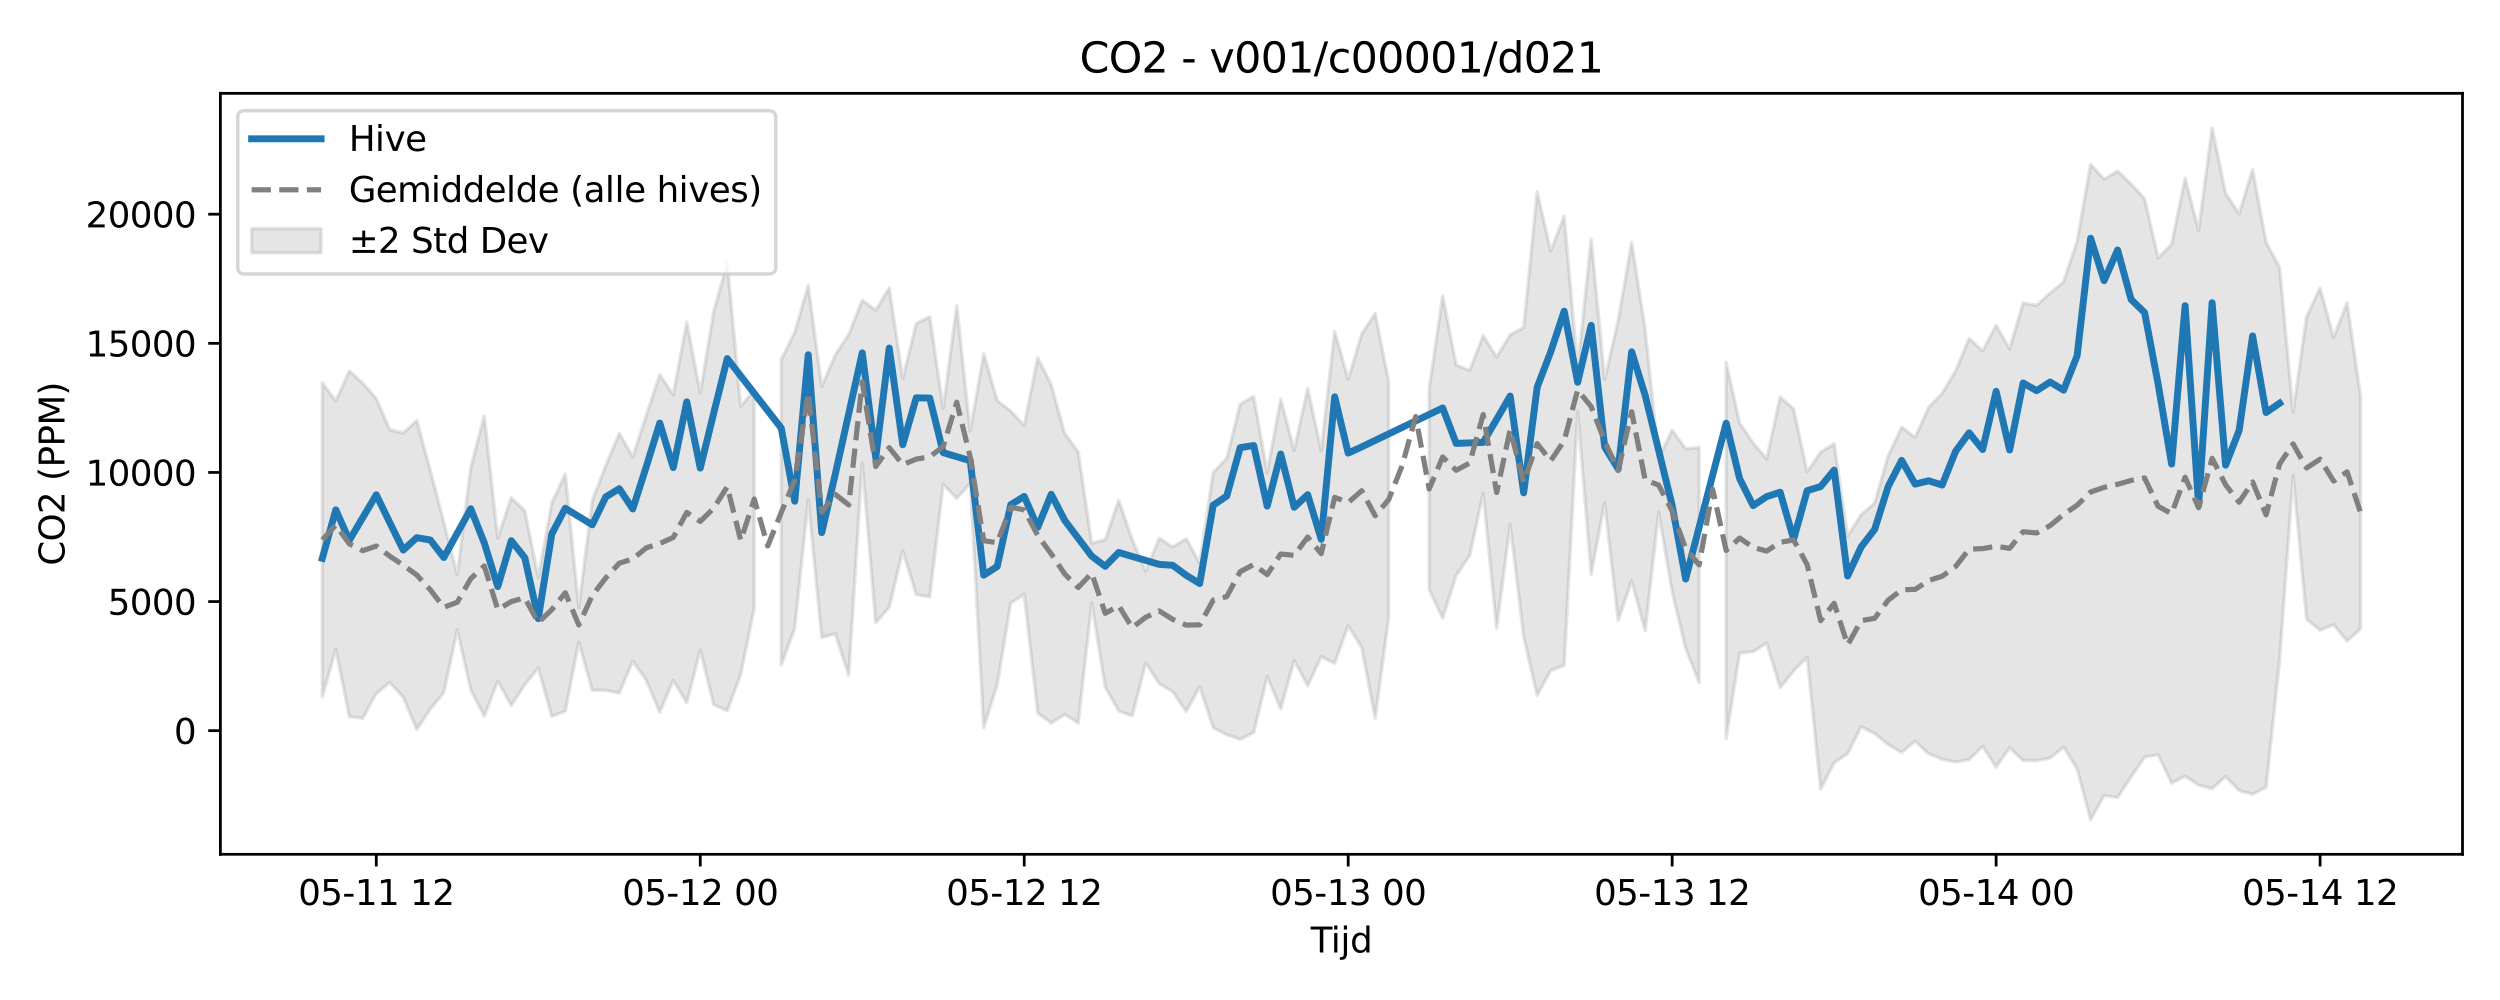 <?xml version="1.0" encoding="utf-8" standalone="no"?>
<!DOCTYPE svg PUBLIC "-//W3C//DTD SVG 1.1//EN"
  "http://www.w3.org/Graphics/SVG/1.1/DTD/svg11.dtd">
<svg xmlns:xlink="http://www.w3.org/1999/xlink" width="720pt" height="288pt" viewBox="0 0 720 288" xmlns="http://www.w3.org/2000/svg" version="1.1">
 <defs>
  <style type="text/css">*{stroke-linejoin: round; stroke-linecap: butt}</style>
 </defs>
 <g id="figure_1">
  <g id="patch_1">
   <path d="M 0 288 
L 720 288 
L 720 0 
L 0 0 
z
" style="fill: #ffffff"/>
  </g>
  <g id="axes_1">
   <g id="patch_2">
    <path d="M 63.47 246.04 
L 709.2 246.04 
L 709.2 26.88 
L 63.47 26.88 
z
" style="fill: #ffffff"/>
   </g>
   <g id="FillBetweenPolyCollection_1">
    <path d="M 92.821 110.249 
L 92.821 200.694 
L 96.709 187.003 
L 100.597 206.386 
L 104.484 206.867 
L 108.372 199.708 
L 112.259 196.599 
L 116.147 200.823 
L 120.035 210.127 
L 123.922 204.226 
L 127.81 199.447 
L 131.697 181.425 
L 135.585 198.705 
L 139.473 206.249 
L 143.36 196.136 
L 147.248 203.177 
L 151.135 197.239 
L 155.023 192.369 
L 158.911 206.307 
L 162.798 204.865 
L 166.686 184.966 
L 170.573 198.825 
L 174.461 198.812 
L 178.349 199.604 
L 182.236 190.355 
L 186.124 195.928 
L 190.011 205.163 
L 193.899 195.886 
L 197.787 202.408 
L 201.674 187.176 
L 205.562 202.953 
L 209.449 204.689 
L 213.337 194.249 
L 217.224 175.053 
L 217.224 112.385 
L 217.224 112.385 
L 213.337 117.046 
L 209.449 75.631 
L 205.562 89.705 
L 201.674 113.163 
L 197.787 92.765 
L 193.899 113.697 
L 190.011 107.913 
L 186.124 119.629 
L 182.236 131.598 
L 178.349 124.802 
L 174.461 134.067 
L 170.573 144.178 
L 166.686 174.982 
L 162.798 136.567 
L 158.911 144.871 
L 155.023 166.318 
L 151.135 147.085 
L 147.248 143.345 
L 143.36 154.961 
L 139.473 119.763 
L 135.585 134.586 
L 131.697 165.44 
L 127.81 150.379 
L 123.922 135.476 
L 120.035 121.095 
L 116.147 124.705 
L 112.259 123.759 
L 108.372 114.822 
L 104.484 110.321 
L 100.597 106.871 
L 96.709 115.493 
L 92.821 110.249 
z
" clip-path="url(#p2a677f82ae)" style="fill: #808080; fill-opacity: 0.2; stroke: #808080; stroke-opacity: 0.2"/>
    <path d="M 225 103.587 
L 225 191.597 
L 228.887 180.949 
L 232.775 143.983 
L 236.662 183.636 
L 240.55 182.509 
L 244.438 194.504 
L 248.325 133.408 
L 252.213 179.35 
L 256.1 174.935 
L 259.988 158.577 
L 263.876 171.244 
L 267.763 171.903 
L 271.651 139.53 
L 275.538 143.565 
L 279.426 139.207 
L 283.314 209.553 
L 287.201 197.178 
L 291.089 173.716 
L 294.976 171.153 
L 298.864 205.38 
L 302.752 208.232 
L 306.639 205.759 
L 310.527 208.24 
L 314.414 173.635 
L 318.302 197.842 
L 322.19 204.802 
L 326.077 206.156 
L 329.965 190.996 
L 333.852 196.858 
L 337.74 199.207 
L 341.628 204.896 
L 345.515 197.784 
L 349.403 209.589 
L 353.29 211.627 
L 357.178 212.917 
L 361.066 210.981 
L 364.953 194.869 
L 368.841 204.198 
L 372.728 190.209 
L 376.616 197.51 
L 380.504 189.126 
L 384.391 191.036 
L 388.279 180.204 
L 392.166 186.49 
L 396.054 206.837 
L 399.942 177.82 
L 399.942 109.927 
L 399.942 109.927 
L 396.054 90.245 
L 392.166 96.182 
L 388.279 109.248 
L 384.391 95.427 
L 380.504 129.789 
L 376.616 111.838 
L 372.728 129.656 
L 368.841 114.921 
L 364.953 136.124 
L 361.066 114.187 
L 357.178 116.368 
L 353.29 132.048 
L 349.403 136.055 
L 345.515 162.131 
L 341.628 155.163 
L 337.74 157.53 
L 333.852 155.027 
L 329.965 164.528 
L 326.077 155.414 
L 322.19 144.082 
L 318.302 155.44 
L 314.414 156.465 
L 310.527 130.161 
L 306.639 124.88 
L 302.752 110.797 
L 298.864 103.056 
L 294.976 122.542 
L 291.089 118.422 
L 287.201 115.365 
L 283.314 101.904 
L 279.426 124.103 
L 275.538 88.108 
L 271.651 117.656 
L 267.763 91.202 
L 263.876 93.223 
L 259.988 109.048 
L 256.1 82.902 
L 252.213 89.348 
L 248.325 86.447 
L 244.438 96.32 
L 240.55 102.223 
L 236.662 111.333 
L 232.775 82.209 
L 228.887 95.669 
L 225 103.587 
z
" clip-path="url(#p2a677f82ae)" style="fill: #808080; fill-opacity: 0.2; stroke: #808080; stroke-opacity: 0.2"/>
    <path d="M 411.604 111.864 
L 411.604 169.806 
L 415.492 178.027 
L 419.38 165.744 
L 423.267 160.019 
L 427.155 142.09 
L 431.042 180.859 
L 434.93 151.033 
L 438.818 183.332 
L 442.705 200.302 
L 446.593 193.161 
L 450.48 191.623 
L 454.368 118.525 
L 458.256 165.359 
L 462.143 144.841 
L 466.031 178.668 
L 469.918 167.303 
L 473.806 181.635 
L 477.694 147.537 
L 481.581 170.407 
L 485.469 186.733 
L 489.356 196.527 
L 489.356 128.851 
L 489.356 128.851 
L 485.469 129.265 
L 481.581 123.931 
L 477.694 131.878 
L 473.806 94.839 
L 469.918 69.819 
L 466.031 92.356 
L 462.143 109.223 
L 458.256 68.884 
L 454.368 106.072 
L 450.48 62.228 
L 446.593 72.271 
L 442.705 55.215 
L 438.818 94.325 
L 434.93 96.415 
L 431.042 102.827 
L 427.155 96.689 
L 423.267 106.677 
L 419.38 105.142 
L 415.492 85.199 
L 411.604 111.864 
z
" clip-path="url(#p2a677f82ae)" style="fill: #808080; fill-opacity: 0.2; stroke: #808080; stroke-opacity: 0.2"/>
    <path d="M 497.132 104.383 
L 497.132 212.656 
L 501.019 188.049 
L 504.907 187.685 
L 508.794 185.217 
L 512.682 198.044 
L 516.57 193.235 
L 520.457 189.282 
L 524.345 227.266 
L 528.232 219.684 
L 532.12 217.076 
L 536.008 209.292 
L 539.895 211.278 
L 543.783 214.384 
L 547.67 216.736 
L 551.558 213.487 
L 555.446 217.083 
L 559.333 218.66 
L 563.221 219.46 
L 567.108 218.814 
L 570.996 214.939 
L 574.883 220.939 
L 578.771 215.352 
L 582.659 219.013 
L 586.546 219.059 
L 590.434 218.35 
L 594.321 215.161 
L 598.209 221.475 
L 602.097 236.078 
L 605.984 229.133 
L 609.872 229.706 
L 613.759 223.742 
L 617.647 218.043 
L 621.535 217.397 
L 625.422 225.526 
L 629.31 223.517 
L 633.197 226.12 
L 637.085 227.158 
L 640.973 223.594 
L 644.86 227.686 
L 648.748 228.775 
L 652.635 226.705 
L 656.523 190.174 
L 660.411 137.012 
L 664.298 178.361 
L 668.186 181.509 
L 672.073 179.895 
L 675.961 184.615 
L 679.849 181.101 
L 679.849 114.148 
L 679.849 114.148 
L 675.961 87.173 
L 672.073 97.192 
L 668.186 82.959 
L 664.298 91.192 
L 660.411 118.678 
L 656.523 77.056 
L 652.635 69.815 
L 648.748 48.849 
L 644.86 61.588 
L 640.973 55.64 
L 637.085 36.842 
L 633.197 66.322 
L 629.31 51.34 
L 625.422 70.344 
L 621.535 74.234 
L 617.647 57.268 
L 613.759 52.98 
L 609.872 49.263 
L 605.984 51.594 
L 602.097 47.324 
L 598.209 69.548 
L 594.321 81.141 
L 590.434 84.409 
L 586.546 87.928 
L 582.659 87.264 
L 578.771 100.49 
L 574.883 93.708 
L 570.996 101.071 
L 567.108 97.478 
L 563.221 106.847 
L 559.333 113.264 
L 555.446 117.311 
L 551.558 125.979 
L 547.67 122.998 
L 543.783 131.345 
L 539.895 144.875 
L 536.008 148.188 
L 532.12 154.405 
L 528.232 127.802 
L 524.345 130.206 
L 520.457 135.933 
L 516.57 117.795 
L 512.682 114.318 
L 508.794 132.203 
L 504.907 127.566 
L 501.019 121.874 
L 497.132 104.383 
z
" clip-path="url(#p2a677f82ae)" style="fill: #808080; fill-opacity: 0.2; stroke: #808080; stroke-opacity: 0.2"/>
   </g>
   <g id="matplotlib.axis_1">
    <g id="xtick_1">
     <g id="line2d_1">
      <defs>
       <path id="m35f5a916c5" d="M 0 0 
L 0 3.5 
" style="stroke: #000000; stroke-width: 0.8"/>
      </defs>
      <g>
       <use xlink:href="#m35f5a916c5" x="108.372" y="246.04" style="stroke: #000000; stroke-width: 0.8"/>
      </g>
     </g>
     <g id="text_1">
      <!-- 05-11 12 -->
      <g transform="translate(85.891 260.638) scale(0.1 -0.1)">
       <defs>
        <path id="DejaVuSans-30" d="M 2034 4250 
Q 1547 4250 1301 3770 
Q 1056 3291 1056 2328 
Q 1056 1369 1301 889 
Q 1547 409 2034 409 
Q 2525 409 2770 889 
Q 3016 1369 3016 2328 
Q 3016 3291 2770 3770 
Q 2525 4250 2034 4250 
z
M 2034 4750 
Q 2819 4750 3233 4129 
Q 3647 3509 3647 2328 
Q 3647 1150 3233 529 
Q 2819 -91 2034 -91 
Q 1250 -91 836 529 
Q 422 1150 422 2328 
Q 422 3509 836 4129 
Q 1250 4750 2034 4750 
z
" transform="scale(0.016)"/>
        <path id="DejaVuSans-35" d="M 691 4666 
L 3169 4666 
L 3169 4134 
L 1269 4134 
L 1269 2991 
Q 1406 3038 1543 3061 
Q 1681 3084 1819 3084 
Q 2600 3084 3056 2656 
Q 3513 2228 3513 1497 
Q 3513 744 3044 326 
Q 2575 -91 1722 -91 
Q 1428 -91 1123 -41 
Q 819 9 494 109 
L 494 744 
Q 775 591 1075 516 
Q 1375 441 1709 441 
Q 2250 441 2565 725 
Q 2881 1009 2881 1497 
Q 2881 1984 2565 2268 
Q 2250 2553 1709 2553 
Q 1456 2553 1204 2497 
Q 953 2441 691 2322 
L 691 4666 
z
" transform="scale(0.016)"/>
        <path id="DejaVuSans-2d" d="M 313 2009 
L 1997 2009 
L 1997 1497 
L 313 1497 
L 313 2009 
z
" transform="scale(0.016)"/>
        <path id="DejaVuSans-31" d="M 794 531 
L 1825 531 
L 1825 4091 
L 703 3866 
L 703 4441 
L 1819 4666 
L 2450 4666 
L 2450 531 
L 3481 531 
L 3481 0 
L 794 0 
L 794 531 
z
" transform="scale(0.016)"/>
        <path id="DejaVuSans-20" transform="scale(0.016)"/>
        <path id="DejaVuSans-32" d="M 1228 531 
L 3431 531 
L 3431 0 
L 469 0 
L 469 531 
Q 828 903 1448 1529 
Q 2069 2156 2228 2338 
Q 2531 2678 2651 2914 
Q 2772 3150 2772 3378 
Q 2772 3750 2511 3984 
Q 2250 4219 1831 4219 
Q 1534 4219 1204 4116 
Q 875 4013 500 3803 
L 500 4441 
Q 881 4594 1212 4672 
Q 1544 4750 1819 4750 
Q 2544 4750 2975 4387 
Q 3406 4025 3406 3419 
Q 3406 3131 3298 2873 
Q 3191 2616 2906 2266 
Q 2828 2175 2409 1742 
Q 1991 1309 1228 531 
z
" transform="scale(0.016)"/>
       </defs>
       <use xlink:href="#DejaVuSans-30"/>
       <use xlink:href="#DejaVuSans-35" transform="translate(63.623 0)"/>
       <use xlink:href="#DejaVuSans-2d" transform="translate(127.246 0)"/>
       <use xlink:href="#DejaVuSans-31" transform="translate(163.33 0)"/>
       <use xlink:href="#DejaVuSans-31" transform="translate(226.953 0)"/>
       <use xlink:href="#DejaVuSans-20" transform="translate(290.576 0)"/>
       <use xlink:href="#DejaVuSans-31" transform="translate(322.363 0)"/>
       <use xlink:href="#DejaVuSans-32" transform="translate(385.986 0)"/>
      </g>
     </g>
    </g>
    <g id="xtick_2">
     <g id="line2d_2">
      <g>
       <use xlink:href="#m35f5a916c5" x="201.674" y="246.04" style="stroke: #000000; stroke-width: 0.8"/>
      </g>
     </g>
     <g id="text_2">
      <!-- 05-12 00 -->
      <g transform="translate(179.194 260.638) scale(0.1 -0.1)">
       <use xlink:href="#DejaVuSans-30"/>
       <use xlink:href="#DejaVuSans-35" transform="translate(63.623 0)"/>
       <use xlink:href="#DejaVuSans-2d" transform="translate(127.246 0)"/>
       <use xlink:href="#DejaVuSans-31" transform="translate(163.33 0)"/>
       <use xlink:href="#DejaVuSans-32" transform="translate(226.953 0)"/>
       <use xlink:href="#DejaVuSans-20" transform="translate(290.576 0)"/>
       <use xlink:href="#DejaVuSans-30" transform="translate(322.363 0)"/>
       <use xlink:href="#DejaVuSans-30" transform="translate(385.986 0)"/>
      </g>
     </g>
    </g>
    <g id="xtick_3">
     <g id="line2d_3">
      <g>
       <use xlink:href="#m35f5a916c5" x="294.976" y="246.04" style="stroke: #000000; stroke-width: 0.8"/>
      </g>
     </g>
     <g id="text_3">
      <!-- 05-12 12 -->
      <g transform="translate(272.496 260.638) scale(0.1 -0.1)">
       <use xlink:href="#DejaVuSans-30"/>
       <use xlink:href="#DejaVuSans-35" transform="translate(63.623 0)"/>
       <use xlink:href="#DejaVuSans-2d" transform="translate(127.246 0)"/>
       <use xlink:href="#DejaVuSans-31" transform="translate(163.33 0)"/>
       <use xlink:href="#DejaVuSans-32" transform="translate(226.953 0)"/>
       <use xlink:href="#DejaVuSans-20" transform="translate(290.576 0)"/>
       <use xlink:href="#DejaVuSans-31" transform="translate(322.363 0)"/>
       <use xlink:href="#DejaVuSans-32" transform="translate(385.986 0)"/>
      </g>
     </g>
    </g>
    <g id="xtick_4">
     <g id="line2d_4">
      <g>
       <use xlink:href="#m35f5a916c5" x="388.279" y="246.04" style="stroke: #000000; stroke-width: 0.8"/>
      </g>
     </g>
     <g id="text_4">
      <!-- 05-13 00 -->
      <g transform="translate(365.798 260.638) scale(0.1 -0.1)">
       <defs>
        <path id="DejaVuSans-33" d="M 2597 2516 
Q 3050 2419 3304 2112 
Q 3559 1806 3559 1356 
Q 3559 666 3084 287 
Q 2609 -91 1734 -91 
Q 1441 -91 1130 -33 
Q 819 25 488 141 
L 488 750 
Q 750 597 1062 519 
Q 1375 441 1716 441 
Q 2309 441 2620 675 
Q 2931 909 2931 1356 
Q 2931 1769 2642 2001 
Q 2353 2234 1838 2234 
L 1294 2234 
L 1294 2753 
L 1863 2753 
Q 2328 2753 2575 2939 
Q 2822 3125 2822 3475 
Q 2822 3834 2567 4026 
Q 2313 4219 1838 4219 
Q 1578 4219 1281 4162 
Q 984 4106 628 3988 
L 628 4550 
Q 988 4650 1302 4700 
Q 1616 4750 1894 4750 
Q 2613 4750 3031 4423 
Q 3450 4097 3450 3541 
Q 3450 3153 3228 2886 
Q 3006 2619 2597 2516 
z
" transform="scale(0.016)"/>
       </defs>
       <use xlink:href="#DejaVuSans-30"/>
       <use xlink:href="#DejaVuSans-35" transform="translate(63.623 0)"/>
       <use xlink:href="#DejaVuSans-2d" transform="translate(127.246 0)"/>
       <use xlink:href="#DejaVuSans-31" transform="translate(163.33 0)"/>
       <use xlink:href="#DejaVuSans-33" transform="translate(226.953 0)"/>
       <use xlink:href="#DejaVuSans-20" transform="translate(290.576 0)"/>
       <use xlink:href="#DejaVuSans-30" transform="translate(322.363 0)"/>
       <use xlink:href="#DejaVuSans-30" transform="translate(385.986 0)"/>
      </g>
     </g>
    </g>
    <g id="xtick_5">
     <g id="line2d_5">
      <g>
       <use xlink:href="#m35f5a916c5" x="481.581" y="246.04" style="stroke: #000000; stroke-width: 0.8"/>
      </g>
     </g>
     <g id="text_5">
      <!-- 05-13 12 -->
      <g transform="translate(459.101 260.638) scale(0.1 -0.1)">
       <use xlink:href="#DejaVuSans-30"/>
       <use xlink:href="#DejaVuSans-35" transform="translate(63.623 0)"/>
       <use xlink:href="#DejaVuSans-2d" transform="translate(127.246 0)"/>
       <use xlink:href="#DejaVuSans-31" transform="translate(163.33 0)"/>
       <use xlink:href="#DejaVuSans-33" transform="translate(226.953 0)"/>
       <use xlink:href="#DejaVuSans-20" transform="translate(290.576 0)"/>
       <use xlink:href="#DejaVuSans-31" transform="translate(322.363 0)"/>
       <use xlink:href="#DejaVuSans-32" transform="translate(385.986 0)"/>
      </g>
     </g>
    </g>
    <g id="xtick_6">
     <g id="line2d_6">
      <g>
       <use xlink:href="#m35f5a916c5" x="574.883" y="246.04" style="stroke: #000000; stroke-width: 0.8"/>
      </g>
     </g>
     <g id="text_6">
      <!-- 05-14 00 -->
      <g transform="translate(552.403 260.638) scale(0.1 -0.1)">
       <defs>
        <path id="DejaVuSans-34" d="M 2419 4116 
L 825 1625 
L 2419 1625 
L 2419 4116 
z
M 2253 4666 
L 3047 4666 
L 3047 1625 
L 3713 1625 
L 3713 1100 
L 3047 1100 
L 3047 0 
L 2419 0 
L 2419 1100 
L 313 1100 
L 313 1709 
L 2253 4666 
z
" transform="scale(0.016)"/>
       </defs>
       <use xlink:href="#DejaVuSans-30"/>
       <use xlink:href="#DejaVuSans-35" transform="translate(63.623 0)"/>
       <use xlink:href="#DejaVuSans-2d" transform="translate(127.246 0)"/>
       <use xlink:href="#DejaVuSans-31" transform="translate(163.33 0)"/>
       <use xlink:href="#DejaVuSans-34" transform="translate(226.953 0)"/>
       <use xlink:href="#DejaVuSans-20" transform="translate(290.576 0)"/>
       <use xlink:href="#DejaVuSans-30" transform="translate(322.363 0)"/>
       <use xlink:href="#DejaVuSans-30" transform="translate(385.986 0)"/>
      </g>
     </g>
    </g>
    <g id="xtick_7">
     <g id="line2d_7">
      <g>
       <use xlink:href="#m35f5a916c5" x="668.186" y="246.04" style="stroke: #000000; stroke-width: 0.8"/>
      </g>
     </g>
     <g id="text_7">
      <!-- 05-14 12 -->
      <g transform="translate(645.705 260.638) scale(0.1 -0.1)">
       <use xlink:href="#DejaVuSans-30"/>
       <use xlink:href="#DejaVuSans-35" transform="translate(63.623 0)"/>
       <use xlink:href="#DejaVuSans-2d" transform="translate(127.246 0)"/>
       <use xlink:href="#DejaVuSans-31" transform="translate(163.33 0)"/>
       <use xlink:href="#DejaVuSans-34" transform="translate(226.953 0)"/>
       <use xlink:href="#DejaVuSans-20" transform="translate(290.576 0)"/>
       <use xlink:href="#DejaVuSans-31" transform="translate(322.363 0)"/>
       <use xlink:href="#DejaVuSans-32" transform="translate(385.986 0)"/>
      </g>
     </g>
    </g>
    <g id="text_8">
     <!-- Tijd -->
     <g transform="translate(377.485 274.317) scale(0.1 -0.1)">
      <defs>
       <path id="DejaVuSans-54" d="M -19 4666 
L 3928 4666 
L 3928 4134 
L 2272 4134 
L 2272 0 
L 1638 0 
L 1638 4134 
L -19 4134 
L -19 4666 
z
" transform="scale(0.016)"/>
       <path id="DejaVuSans-69" d="M 603 3500 
L 1178 3500 
L 1178 0 
L 603 0 
L 603 3500 
z
M 603 4863 
L 1178 4863 
L 1178 4134 
L 603 4134 
L 603 4863 
z
" transform="scale(0.016)"/>
       <path id="DejaVuSans-6a" d="M 603 3500 
L 1178 3500 
L 1178 -63 
Q 1178 -731 923 -1031 
Q 669 -1331 103 -1331 
L -116 -1331 
L -116 -844 
L 38 -844 
Q 366 -844 484 -692 
Q 603 -541 603 -63 
L 603 3500 
z
M 603 4863 
L 1178 4863 
L 1178 4134 
L 603 4134 
L 603 4863 
z
" transform="scale(0.016)"/>
       <path id="DejaVuSans-64" d="M 2906 2969 
L 2906 4863 
L 3481 4863 
L 3481 0 
L 2906 0 
L 2906 525 
Q 2725 213 2448 61 
Q 2172 -91 1784 -91 
Q 1150 -91 751 415 
Q 353 922 353 1747 
Q 353 2572 751 3078 
Q 1150 3584 1784 3584 
Q 2172 3584 2448 3432 
Q 2725 3281 2906 2969 
z
M 947 1747 
Q 947 1113 1208 752 
Q 1469 391 1925 391 
Q 2381 391 2643 752 
Q 2906 1113 2906 1747 
Q 2906 2381 2643 2742 
Q 2381 3103 1925 3103 
Q 1469 3103 1208 2742 
Q 947 2381 947 1747 
z
" transform="scale(0.016)"/>
      </defs>
      <use xlink:href="#DejaVuSans-54"/>
      <use xlink:href="#DejaVuSans-69" transform="translate(57.959 0)"/>
      <use xlink:href="#DejaVuSans-6a" transform="translate(85.742 0)"/>
      <use xlink:href="#DejaVuSans-64" transform="translate(113.525 0)"/>
     </g>
    </g>
   </g>
   <g id="matplotlib.axis_2">
    <g id="ytick_1">
     <g id="line2d_8">
      <defs>
       <path id="m57848d6cd8" d="M 0 0 
L -3.5 0 
" style="stroke: #000000; stroke-width: 0.8"/>
      </defs>
      <g>
       <use xlink:href="#m57848d6cd8" x="63.47" y="210.438" style="stroke: #000000; stroke-width: 0.8"/>
      </g>
     </g>
     <g id="text_9">
      <!-- 0 -->
      <g transform="translate(50.108 214.237) scale(0.1 -0.1)">
       <use xlink:href="#DejaVuSans-30"/>
      </g>
     </g>
    </g>
    <g id="ytick_2">
     <g id="line2d_9">
      <g>
       <use xlink:href="#m57848d6cd8" x="63.47" y="173.25" style="stroke: #000000; stroke-width: 0.8"/>
      </g>
     </g>
     <g id="text_10">
      <!-- 5000 -->
      <g transform="translate(31.02 177.049) scale(0.1 -0.1)">
       <use xlink:href="#DejaVuSans-35"/>
       <use xlink:href="#DejaVuSans-30" transform="translate(63.623 0)"/>
       <use xlink:href="#DejaVuSans-30" transform="translate(127.246 0)"/>
       <use xlink:href="#DejaVuSans-30" transform="translate(190.869 0)"/>
      </g>
     </g>
    </g>
    <g id="ytick_3">
     <g id="line2d_10">
      <g>
       <use xlink:href="#m57848d6cd8" x="63.47" y="136.062" style="stroke: #000000; stroke-width: 0.8"/>
      </g>
     </g>
     <g id="text_11">
      <!-- 10000 -->
      <g transform="translate(24.657 139.861) scale(0.1 -0.1)">
       <use xlink:href="#DejaVuSans-31"/>
       <use xlink:href="#DejaVuSans-30" transform="translate(63.623 0)"/>
       <use xlink:href="#DejaVuSans-30" transform="translate(127.246 0)"/>
       <use xlink:href="#DejaVuSans-30" transform="translate(190.869 0)"/>
       <use xlink:href="#DejaVuSans-30" transform="translate(254.492 0)"/>
      </g>
     </g>
    </g>
    <g id="ytick_4">
     <g id="line2d_11">
      <g>
       <use xlink:href="#m57848d6cd8" x="63.47" y="98.874" style="stroke: #000000; stroke-width: 0.8"/>
      </g>
     </g>
     <g id="text_12">
      <!-- 15000 -->
      <g transform="translate(24.657 102.673) scale(0.1 -0.1)">
       <use xlink:href="#DejaVuSans-31"/>
       <use xlink:href="#DejaVuSans-35" transform="translate(63.623 0)"/>
       <use xlink:href="#DejaVuSans-30" transform="translate(127.246 0)"/>
       <use xlink:href="#DejaVuSans-30" transform="translate(190.869 0)"/>
       <use xlink:href="#DejaVuSans-30" transform="translate(254.492 0)"/>
      </g>
     </g>
    </g>
    <g id="ytick_5">
     <g id="line2d_12">
      <g>
       <use xlink:href="#m57848d6cd8" x="63.47" y="61.686" style="stroke: #000000; stroke-width: 0.8"/>
      </g>
     </g>
     <g id="text_13">
      <!-- 20000 -->
      <g transform="translate(24.657 65.485) scale(0.1 -0.1)">
       <use xlink:href="#DejaVuSans-32"/>
       <use xlink:href="#DejaVuSans-30" transform="translate(63.623 0)"/>
       <use xlink:href="#DejaVuSans-30" transform="translate(127.246 0)"/>
       <use xlink:href="#DejaVuSans-30" transform="translate(190.869 0)"/>
       <use xlink:href="#DejaVuSans-30" transform="translate(254.492 0)"/>
      </g>
     </g>
    </g>
    <g id="text_14">
     <!-- CO2 (PPM) -->
     <g transform="translate(18.578 162.903) rotate(-90) scale(0.1 -0.1)">
      <defs>
       <path id="DejaVuSans-43" d="M 4122 4306 
L 4122 3641 
Q 3803 3938 3442 4084 
Q 3081 4231 2675 4231 
Q 1875 4231 1450 3742 
Q 1025 3253 1025 2328 
Q 1025 1406 1450 917 
Q 1875 428 2675 428 
Q 3081 428 3442 575 
Q 3803 722 4122 1019 
L 4122 359 
Q 3791 134 3420 21 
Q 3050 -91 2638 -91 
Q 1578 -91 968 557 
Q 359 1206 359 2328 
Q 359 3453 968 4101 
Q 1578 4750 2638 4750 
Q 3056 4750 3426 4639 
Q 3797 4528 4122 4306 
z
" transform="scale(0.016)"/>
       <path id="DejaVuSans-4f" d="M 2522 4238 
Q 1834 4238 1429 3725 
Q 1025 3213 1025 2328 
Q 1025 1447 1429 934 
Q 1834 422 2522 422 
Q 3209 422 3611 934 
Q 4013 1447 4013 2328 
Q 4013 3213 3611 3725 
Q 3209 4238 2522 4238 
z
M 2522 4750 
Q 3503 4750 4090 4092 
Q 4678 3434 4678 2328 
Q 4678 1225 4090 567 
Q 3503 -91 2522 -91 
Q 1538 -91 948 565 
Q 359 1222 359 2328 
Q 359 3434 948 4092 
Q 1538 4750 2522 4750 
z
" transform="scale(0.016)"/>
       <path id="DejaVuSans-28" d="M 1984 4856 
Q 1566 4138 1362 3434 
Q 1159 2731 1159 2009 
Q 1159 1288 1364 580 
Q 1569 -128 1984 -844 
L 1484 -844 
Q 1016 -109 783 600 
Q 550 1309 550 2009 
Q 550 2706 781 3412 
Q 1013 4119 1484 4856 
L 1984 4856 
z
" transform="scale(0.016)"/>
       <path id="DejaVuSans-50" d="M 1259 4147 
L 1259 2394 
L 2053 2394 
Q 2494 2394 2734 2622 
Q 2975 2850 2975 3272 
Q 2975 3691 2734 3919 
Q 2494 4147 2053 4147 
L 1259 4147 
z
M 628 4666 
L 2053 4666 
Q 2838 4666 3239 4311 
Q 3641 3956 3641 3272 
Q 3641 2581 3239 2228 
Q 2838 1875 2053 1875 
L 1259 1875 
L 1259 0 
L 628 0 
L 628 4666 
z
" transform="scale(0.016)"/>
       <path id="DejaVuSans-4d" d="M 628 4666 
L 1569 4666 
L 2759 1491 
L 3956 4666 
L 4897 4666 
L 4897 0 
L 4281 0 
L 4281 4097 
L 3078 897 
L 2444 897 
L 1241 4097 
L 1241 0 
L 628 0 
L 628 4666 
z
" transform="scale(0.016)"/>
       <path id="DejaVuSans-29" d="M 513 4856 
L 1013 4856 
Q 1481 4119 1714 3412 
Q 1947 2706 1947 2009 
Q 1947 1309 1714 600 
Q 1481 -109 1013 -844 
L 513 -844 
Q 928 -128 1133 580 
Q 1338 1288 1338 2009 
Q 1338 2731 1133 3434 
Q 928 4138 513 4856 
z
" transform="scale(0.016)"/>
      </defs>
      <use xlink:href="#DejaVuSans-43"/>
      <use xlink:href="#DejaVuSans-4f" transform="translate(69.824 0)"/>
      <use xlink:href="#DejaVuSans-32" transform="translate(148.535 0)"/>
      <use xlink:href="#DejaVuSans-20" transform="translate(212.158 0)"/>
      <use xlink:href="#DejaVuSans-28" transform="translate(243.945 0)"/>
      <use xlink:href="#DejaVuSans-50" transform="translate(282.959 0)"/>
      <use xlink:href="#DejaVuSans-50" transform="translate(343.262 0)"/>
      <use xlink:href="#DejaVuSans-4d" transform="translate(403.564 0)"/>
      <use xlink:href="#DejaVuSans-29" transform="translate(489.844 0)"/>
     </g>
    </g>
   </g>
   <g id="line2d_13">
    <path d="M 92.821 160.784 
L 96.709 146.846 
L 100.597 155.611 
L 108.372 142.499 
L 112.259 150.52 
L 116.147 158.404 
L 120.035 154.849 
L 123.922 155.518 
L 127.81 160.556 
L 135.585 146.526 
L 139.473 156.37 
L 143.36 168.928 
L 147.248 155.719 
L 151.135 160.621 
L 155.023 178.166 
L 158.911 153.793 
L 162.798 146.378 
L 170.573 151.138 
L 174.461 143.115 
L 178.349 140.733 
L 182.236 146.586 
L 186.124 134.408 
L 190.011 121.849 
L 193.899 134.654 
L 197.787 115.745 
L 201.674 134.812 
L 205.562 118.918 
L 209.449 103.284 
L 225 123.284 
L 228.887 144.355 
L 232.775 102.176 
L 236.662 153.391 
L 240.55 136.601 
L 248.325 101.626 
L 252.213 131.8 
L 256.1 100.235 
L 259.988 128.077 
L 263.876 114.575 
L 267.763 114.641 
L 271.651 130.365 
L 279.426 132.685 
L 283.314 165.641 
L 287.201 163.142 
L 291.089 145.359 
L 294.976 142.975 
L 298.864 151.852 
L 302.752 142.359 
L 306.639 149.873 
L 314.414 160.167 
L 318.302 163.1 
L 322.19 159.116 
L 333.852 162.54 
L 337.74 162.807 
L 341.628 165.676 
L 345.515 168.051 
L 349.403 145.5 
L 353.29 142.872 
L 357.178 128.922 
L 361.066 128.304 
L 364.953 145.758 
L 368.841 130.761 
L 372.728 146.098 
L 376.616 142.47 
L 380.504 155.31 
L 384.391 114.289 
L 388.279 130.489 
L 392.166 128.706 
L 415.492 117.488 
L 419.38 127.702 
L 427.155 127.416 
L 434.93 114.069 
L 438.818 141.923 
L 442.705 111.503 
L 446.593 101.362 
L 450.48 89.621 
L 454.368 110.097 
L 458.256 93.705 
L 462.143 128.736 
L 466.031 135.05 
L 469.918 101.328 
L 473.806 113.861 
L 481.581 145.56 
L 485.469 166.749 
L 497.132 121.875 
L 501.019 137.869 
L 504.907 145.614 
L 508.794 143.026 
L 512.682 141.759 
L 516.57 155.277 
L 520.457 141.313 
L 524.345 140.125 
L 528.232 135.397 
L 532.12 165.886 
L 536.008 157.519 
L 539.895 152.476 
L 543.783 140.125 
L 547.67 132.596 
L 551.558 139.431 
L 555.446 138.467 
L 559.333 139.694 
L 563.221 129.963 
L 567.108 124.655 
L 570.996 129.455 
L 574.883 112.715 
L 578.771 129.594 
L 582.659 110.295 
L 586.546 112.517 
L 590.434 110.025 
L 594.321 112.366 
L 598.209 102.461 
L 602.097 68.618 
L 605.984 80.826 
L 609.872 72.002 
L 613.759 86.252 
L 617.647 90.031 
L 621.535 110.593 
L 625.422 133.647 
L 629.31 88.042 
L 633.197 145.522 
L 637.085 87.189 
L 640.973 133.964 
L 644.86 124.017 
L 648.748 96.759 
L 652.635 118.809 
L 656.523 116.134 
" clip-path="url(#p2a677f82ae)" style="fill: none; stroke: #1f77b4; stroke-width: 2; stroke-linecap: square"/>
   </g>
   <g id="line2d_14">
    <path d="M 92.821 155.471 
L 96.709 151.248 
L 100.597 156.628 
L 104.484 158.594 
L 108.372 157.265 
L 112.259 160.179 
L 116.147 162.764 
L 120.035 165.611 
L 123.922 169.851 
L 127.81 174.913 
L 131.697 173.433 
L 135.585 166.645 
L 139.473 163.006 
L 143.36 175.549 
L 147.248 173.261 
L 151.135 172.162 
L 155.023 179.344 
L 158.911 175.589 
L 162.798 170.716 
L 166.686 179.974 
L 170.573 171.501 
L 174.461 166.44 
L 178.349 162.203 
L 182.236 160.976 
L 186.124 157.779 
L 190.011 156.538 
L 193.899 154.791 
L 197.787 147.587 
L 201.674 150.17 
L 205.562 146.329 
L 209.449 140.16 
L 213.337 155.647 
L 217.224 143.719 
L 221.112 157.222 
L 225 147.592 
L 228.887 138.309 
L 232.775 113.096 
L 236.662 147.484 
L 240.55 142.366 
L 244.438 145.412 
L 248.325 109.927 
L 252.213 134.349 
L 256.1 128.919 
L 259.988 133.813 
L 263.876 132.233 
L 267.763 131.553 
L 271.651 128.593 
L 275.538 115.836 
L 279.426 131.655 
L 283.314 155.729 
L 287.201 156.272 
L 291.089 146.069 
L 294.976 146.847 
L 298.864 154.218 
L 302.752 159.515 
L 306.639 165.319 
L 310.527 169.2 
L 314.414 165.05 
L 318.302 176.641 
L 322.19 174.442 
L 326.077 180.785 
L 329.965 177.762 
L 333.852 175.942 
L 337.74 178.369 
L 341.628 180.029 
L 345.515 179.958 
L 349.403 172.822 
L 353.29 171.837 
L 357.178 164.643 
L 361.066 162.584 
L 364.953 165.497 
L 368.841 159.56 
L 372.728 159.933 
L 376.616 154.674 
L 380.504 159.458 
L 384.391 143.232 
L 388.279 144.726 
L 392.166 141.336 
L 396.054 148.541 
L 399.942 143.874 
L 403.829 134.068 
L 407.717 119.977 
L 411.604 140.835 
L 415.492 131.613 
L 419.38 135.443 
L 423.267 133.348 
L 427.155 119.39 
L 431.042 141.843 
L 434.93 123.724 
L 438.818 138.829 
L 442.705 127.759 
L 446.593 132.716 
L 450.48 126.926 
L 454.368 112.299 
L 458.256 117.122 
L 462.143 127.032 
L 466.031 135.512 
L 469.918 118.561 
L 473.806 138.237 
L 477.694 139.707 
L 481.581 147.169 
L 485.469 157.999 
L 489.356 162.689 
L 493.244 140.921 
L 497.132 158.52 
L 501.019 154.961 
L 504.907 157.626 
L 508.794 158.71 
L 512.682 156.181 
L 516.57 155.515 
L 520.457 162.607 
L 524.345 178.736 
L 528.232 173.743 
L 532.12 185.74 
L 536.008 178.74 
L 539.895 178.077 
L 543.783 172.865 
L 547.67 169.867 
L 551.558 169.733 
L 555.446 167.197 
L 559.333 165.962 
L 563.221 163.154 
L 567.108 158.146 
L 570.996 158.005 
L 574.883 157.324 
L 578.771 157.921 
L 582.659 153.138 
L 586.546 153.493 
L 590.434 151.379 
L 594.321 148.151 
L 598.209 145.512 
L 602.097 141.701 
L 605.984 140.364 
L 609.872 139.485 
L 613.759 138.361 
L 617.647 137.655 
L 621.535 145.815 
L 625.422 147.935 
L 629.31 137.429 
L 633.197 146.221 
L 637.085 132 
L 640.973 139.617 
L 644.86 144.637 
L 648.748 138.812 
L 652.635 148.26 
L 656.523 133.615 
L 660.411 127.845 
L 664.298 134.776 
L 668.186 132.234 
L 672.073 138.543 
L 675.961 135.894 
L 679.849 147.625 
L 679.849 147.625 
" clip-path="url(#p2a677f82ae)" style="fill: none; stroke-dasharray: 5.55,2.4; stroke-dashoffset: 0; stroke: #808080; stroke-width: 1.5"/>
   </g>
   <g id="patch_3">
    <path d="M 63.47 246.04 
L 63.47 26.88 
" style="fill: none; stroke: #000000; stroke-width: 0.8; stroke-linejoin: miter; stroke-linecap: square"/>
   </g>
   <g id="patch_4">
    <path d="M 709.2 246.04 
L 709.2 26.88 
" style="fill: none; stroke: #000000; stroke-width: 0.8; stroke-linejoin: miter; stroke-linecap: square"/>
   </g>
   <g id="patch_5">
    <path d="M 63.47 246.04 
L 709.2 246.04 
" style="fill: none; stroke: #000000; stroke-width: 0.8; stroke-linejoin: miter; stroke-linecap: square"/>
   </g>
   <g id="patch_6">
    <path d="M 63.47 26.88 
L 709.2 26.88 
" style="fill: none; stroke: #000000; stroke-width: 0.8; stroke-linejoin: miter; stroke-linecap: square"/>
   </g>
   <g id="text_15">
    <!-- CO2 - v001/c00001/d021 -->
    <g transform="translate(310.932 20.88) scale(0.12 -0.12)">
     <defs>
      <path id="DejaVuSans-76" d="M 191 3500 
L 800 3500 
L 1894 563 
L 2988 3500 
L 3597 3500 
L 2284 0 
L 1503 0 
L 191 3500 
z
" transform="scale(0.016)"/>
      <path id="DejaVuSans-2f" d="M 1625 4666 
L 2156 4666 
L 531 -594 
L 0 -594 
L 1625 4666 
z
" transform="scale(0.016)"/>
      <path id="DejaVuSans-63" d="M 3122 3366 
L 3122 2828 
Q 2878 2963 2633 3030 
Q 2388 3097 2138 3097 
Q 1578 3097 1268 2742 
Q 959 2388 959 1747 
Q 959 1106 1268 751 
Q 1578 397 2138 397 
Q 2388 397 2633 464 
Q 2878 531 3122 666 
L 3122 134 
Q 2881 22 2623 -34 
Q 2366 -91 2075 -91 
Q 1284 -91 818 406 
Q 353 903 353 1747 
Q 353 2603 823 3093 
Q 1294 3584 2113 3584 
Q 2378 3584 2631 3529 
Q 2884 3475 3122 3366 
z
" transform="scale(0.016)"/>
     </defs>
     <use xlink:href="#DejaVuSans-43"/>
     <use xlink:href="#DejaVuSans-4f" transform="translate(69.824 0)"/>
     <use xlink:href="#DejaVuSans-32" transform="translate(148.535 0)"/>
     <use xlink:href="#DejaVuSans-20" transform="translate(212.158 0)"/>
     <use xlink:href="#DejaVuSans-2d" transform="translate(243.945 0)"/>
     <use xlink:href="#DejaVuSans-20" transform="translate(280.029 0)"/>
     <use xlink:href="#DejaVuSans-76" transform="translate(311.816 0)"/>
     <use xlink:href="#DejaVuSans-30" transform="translate(370.996 0)"/>
     <use xlink:href="#DejaVuSans-30" transform="translate(434.619 0)"/>
     <use xlink:href="#DejaVuSans-31" transform="translate(498.242 0)"/>
     <use xlink:href="#DejaVuSans-2f" transform="translate(561.865 0)"/>
     <use xlink:href="#DejaVuSans-63" transform="translate(595.557 0)"/>
     <use xlink:href="#DejaVuSans-30" transform="translate(650.537 0)"/>
     <use xlink:href="#DejaVuSans-30" transform="translate(714.16 0)"/>
     <use xlink:href="#DejaVuSans-30" transform="translate(777.783 0)"/>
     <use xlink:href="#DejaVuSans-30" transform="translate(841.406 0)"/>
     <use xlink:href="#DejaVuSans-31" transform="translate(905.029 0)"/>
     <use xlink:href="#DejaVuSans-2f" transform="translate(968.652 0)"/>
     <use xlink:href="#DejaVuSans-64" transform="translate(1002.344 0)"/>
     <use xlink:href="#DejaVuSans-30" transform="translate(1065.82 0)"/>
     <use xlink:href="#DejaVuSans-32" transform="translate(1129.443 0)"/>
     <use xlink:href="#DejaVuSans-31" transform="translate(1193.066 0)"/>
    </g>
   </g>
   <g id="legend_1">
    <g id="patch_7">
     <path d="M 70.47 78.914 
L 221.414 78.914 
Q 223.414 78.914 223.414 76.914 
L 223.414 33.88 
Q 223.414 31.88 221.414 31.88 
L 70.47 31.88 
Q 68.47 31.88 68.47 33.88 
L 68.47 76.914 
Q 68.47 78.914 70.47 78.914 
z
" style="fill: #ffffff; opacity: 0.8; stroke: #cccccc; stroke-linejoin: miter"/>
    </g>
    <g id="line2d_15">
     <path d="M 72.47 39.978 
L 82.47 39.978 
L 92.47 39.978 
" style="fill: none; stroke: #1f77b4; stroke-width: 2; stroke-linecap: square"/>
    </g>
    <g id="text_16">
     <!-- Hive -->
     <g transform="translate(100.47 43.478) scale(0.1 -0.1)">
      <defs>
       <path id="DejaVuSans-48" d="M 628 4666 
L 1259 4666 
L 1259 2753 
L 3553 2753 
L 3553 4666 
L 4184 4666 
L 4184 0 
L 3553 0 
L 3553 2222 
L 1259 2222 
L 1259 0 
L 628 0 
L 628 4666 
z
" transform="scale(0.016)"/>
       <path id="DejaVuSans-65" d="M 3597 1894 
L 3597 1613 
L 953 1613 
Q 991 1019 1311 708 
Q 1631 397 2203 397 
Q 2534 397 2845 478 
Q 3156 559 3463 722 
L 3463 178 
Q 3153 47 2828 -22 
Q 2503 -91 2169 -91 
Q 1331 -91 842 396 
Q 353 884 353 1716 
Q 353 2575 817 3079 
Q 1281 3584 2069 3584 
Q 2775 3584 3186 3129 
Q 3597 2675 3597 1894 
z
M 3022 2063 
Q 3016 2534 2758 2815 
Q 2500 3097 2075 3097 
Q 1594 3097 1305 2825 
Q 1016 2553 972 2059 
L 3022 2063 
z
" transform="scale(0.016)"/>
      </defs>
      <use xlink:href="#DejaVuSans-48"/>
      <use xlink:href="#DejaVuSans-69" transform="translate(75.195 0)"/>
      <use xlink:href="#DejaVuSans-76" transform="translate(102.979 0)"/>
      <use xlink:href="#DejaVuSans-65" transform="translate(162.158 0)"/>
     </g>
    </g>
    <g id="line2d_16">
     <path d="M 72.47 54.657 
L 82.47 54.657 
L 92.47 54.657 
" style="fill: none; stroke-dasharray: 5.55,2.4; stroke-dashoffset: 0; stroke: #808080; stroke-width: 1.5"/>
    </g>
    <g id="text_17">
     <!-- Gemiddelde (alle hives) -->
     <g transform="translate(100.47 58.157) scale(0.1 -0.1)">
      <defs>
       <path id="DejaVuSans-47" d="M 3809 666 
L 3809 1919 
L 2778 1919 
L 2778 2438 
L 4434 2438 
L 4434 434 
Q 4069 175 3628 42 
Q 3188 -91 2688 -91 
Q 1594 -91 976 548 
Q 359 1188 359 2328 
Q 359 3472 976 4111 
Q 1594 4750 2688 4750 
Q 3144 4750 3555 4637 
Q 3966 4525 4313 4306 
L 4313 3634 
Q 3963 3931 3569 4081 
Q 3175 4231 2741 4231 
Q 1884 4231 1454 3753 
Q 1025 3275 1025 2328 
Q 1025 1384 1454 906 
Q 1884 428 2741 428 
Q 3075 428 3337 486 
Q 3600 544 3809 666 
z
" transform="scale(0.016)"/>
       <path id="DejaVuSans-6d" d="M 3328 2828 
Q 3544 3216 3844 3400 
Q 4144 3584 4550 3584 
Q 5097 3584 5394 3201 
Q 5691 2819 5691 2113 
L 5691 0 
L 5113 0 
L 5113 2094 
Q 5113 2597 4934 2840 
Q 4756 3084 4391 3084 
Q 3944 3084 3684 2787 
Q 3425 2491 3425 1978 
L 3425 0 
L 2847 0 
L 2847 2094 
Q 2847 2600 2669 2842 
Q 2491 3084 2119 3084 
Q 1678 3084 1418 2786 
Q 1159 2488 1159 1978 
L 1159 0 
L 581 0 
L 581 3500 
L 1159 3500 
L 1159 2956 
Q 1356 3278 1631 3431 
Q 1906 3584 2284 3584 
Q 2666 3584 2933 3390 
Q 3200 3197 3328 2828 
z
" transform="scale(0.016)"/>
       <path id="DejaVuSans-6c" d="M 603 4863 
L 1178 4863 
L 1178 0 
L 603 0 
L 603 4863 
z
" transform="scale(0.016)"/>
       <path id="DejaVuSans-61" d="M 2194 1759 
Q 1497 1759 1228 1600 
Q 959 1441 959 1056 
Q 959 750 1161 570 
Q 1363 391 1709 391 
Q 2188 391 2477 730 
Q 2766 1069 2766 1631 
L 2766 1759 
L 2194 1759 
z
M 3341 1997 
L 3341 0 
L 2766 0 
L 2766 531 
Q 2569 213 2275 61 
Q 1981 -91 1556 -91 
Q 1019 -91 701 211 
Q 384 513 384 1019 
Q 384 1609 779 1909 
Q 1175 2209 1959 2209 
L 2766 2209 
L 2766 2266 
Q 2766 2663 2505 2880 
Q 2244 3097 1772 3097 
Q 1472 3097 1187 3025 
Q 903 2953 641 2809 
L 641 3341 
Q 956 3463 1253 3523 
Q 1550 3584 1831 3584 
Q 2591 3584 2966 3190 
Q 3341 2797 3341 1997 
z
" transform="scale(0.016)"/>
       <path id="DejaVuSans-68" d="M 3513 2113 
L 3513 0 
L 2938 0 
L 2938 2094 
Q 2938 2591 2744 2837 
Q 2550 3084 2163 3084 
Q 1697 3084 1428 2787 
Q 1159 2491 1159 1978 
L 1159 0 
L 581 0 
L 581 4863 
L 1159 4863 
L 1159 2956 
Q 1366 3272 1645 3428 
Q 1925 3584 2291 3584 
Q 2894 3584 3203 3211 
Q 3513 2838 3513 2113 
z
" transform="scale(0.016)"/>
       <path id="DejaVuSans-73" d="M 2834 3397 
L 2834 2853 
Q 2591 2978 2328 3040 
Q 2066 3103 1784 3103 
Q 1356 3103 1142 2972 
Q 928 2841 928 2578 
Q 928 2378 1081 2264 
Q 1234 2150 1697 2047 
L 1894 2003 
Q 2506 1872 2764 1633 
Q 3022 1394 3022 966 
Q 3022 478 2636 193 
Q 2250 -91 1575 -91 
Q 1294 -91 989 -36 
Q 684 19 347 128 
L 347 722 
Q 666 556 975 473 
Q 1284 391 1588 391 
Q 1994 391 2212 530 
Q 2431 669 2431 922 
Q 2431 1156 2273 1281 
Q 2116 1406 1581 1522 
L 1381 1569 
Q 847 1681 609 1914 
Q 372 2147 372 2553 
Q 372 3047 722 3315 
Q 1072 3584 1716 3584 
Q 2034 3584 2315 3537 
Q 2597 3491 2834 3397 
z
" transform="scale(0.016)"/>
      </defs>
      <use xlink:href="#DejaVuSans-47"/>
      <use xlink:href="#DejaVuSans-65" transform="translate(77.49 0)"/>
      <use xlink:href="#DejaVuSans-6d" transform="translate(139.014 0)"/>
      <use xlink:href="#DejaVuSans-69" transform="translate(236.426 0)"/>
      <use xlink:href="#DejaVuSans-64" transform="translate(264.209 0)"/>
      <use xlink:href="#DejaVuSans-64" transform="translate(327.686 0)"/>
      <use xlink:href="#DejaVuSans-65" transform="translate(391.162 0)"/>
      <use xlink:href="#DejaVuSans-6c" transform="translate(452.686 0)"/>
      <use xlink:href="#DejaVuSans-64" transform="translate(480.469 0)"/>
      <use xlink:href="#DejaVuSans-65" transform="translate(543.945 0)"/>
      <use xlink:href="#DejaVuSans-20" transform="translate(605.469 0)"/>
      <use xlink:href="#DejaVuSans-28" transform="translate(637.256 0)"/>
      <use xlink:href="#DejaVuSans-61" transform="translate(676.27 0)"/>
      <use xlink:href="#DejaVuSans-6c" transform="translate(737.549 0)"/>
      <use xlink:href="#DejaVuSans-6c" transform="translate(765.332 0)"/>
      <use xlink:href="#DejaVuSans-65" transform="translate(793.115 0)"/>
      <use xlink:href="#DejaVuSans-20" transform="translate(854.639 0)"/>
      <use xlink:href="#DejaVuSans-68" transform="translate(886.426 0)"/>
      <use xlink:href="#DejaVuSans-69" transform="translate(949.805 0)"/>
      <use xlink:href="#DejaVuSans-76" transform="translate(977.588 0)"/>
      <use xlink:href="#DejaVuSans-65" transform="translate(1036.768 0)"/>
      <use xlink:href="#DejaVuSans-73" transform="translate(1098.291 0)"/>
      <use xlink:href="#DejaVuSans-29" transform="translate(1150.391 0)"/>
     </g>
    </g>
    <g id="patch_8">
     <path d="M 72.47 72.835 
L 92.47 72.835 
L 92.47 65.835 
L 72.47 65.835 
z
" style="fill: #808080; fill-opacity: 0.2; stroke: #808080; stroke-opacity: 0.2; stroke-linejoin: miter"/>
    </g>
    <g id="text_18">
     <!-- ±2 Std Dev -->
     <g transform="translate(100.47 72.835) scale(0.1 -0.1)">
      <defs>
       <path id="DejaVuSans-b1" d="M 2944 4013 
L 2944 2803 
L 4684 2803 
L 4684 2272 
L 2944 2272 
L 2944 1063 
L 2419 1063 
L 2419 2272 
L 678 2272 
L 678 2803 
L 2419 2803 
L 2419 4013 
L 2944 4013 
z
M 678 531 
L 4684 531 
L 4684 0 
L 678 0 
L 678 531 
z
" transform="scale(0.016)"/>
       <path id="DejaVuSans-53" d="M 3425 4513 
L 3425 3897 
Q 3066 4069 2747 4153 
Q 2428 4238 2131 4238 
Q 1616 4238 1336 4038 
Q 1056 3838 1056 3469 
Q 1056 3159 1242 3001 
Q 1428 2844 1947 2747 
L 2328 2669 
Q 3034 2534 3370 2195 
Q 3706 1856 3706 1288 
Q 3706 609 3251 259 
Q 2797 -91 1919 -91 
Q 1588 -91 1214 -16 
Q 841 59 441 206 
L 441 856 
Q 825 641 1194 531 
Q 1563 422 1919 422 
Q 2459 422 2753 634 
Q 3047 847 3047 1241 
Q 3047 1584 2836 1778 
Q 2625 1972 2144 2069 
L 1759 2144 
Q 1053 2284 737 2584 
Q 422 2884 422 3419 
Q 422 4038 858 4394 
Q 1294 4750 2059 4750 
Q 2388 4750 2728 4690 
Q 3069 4631 3425 4513 
z
" transform="scale(0.016)"/>
       <path id="DejaVuSans-74" d="M 1172 4494 
L 1172 3500 
L 2356 3500 
L 2356 3053 
L 1172 3053 
L 1172 1153 
Q 1172 725 1289 603 
Q 1406 481 1766 481 
L 2356 481 
L 2356 0 
L 1766 0 
Q 1100 0 847 248 
Q 594 497 594 1153 
L 594 3053 
L 172 3053 
L 172 3500 
L 594 3500 
L 594 4494 
L 1172 4494 
z
" transform="scale(0.016)"/>
       <path id="DejaVuSans-44" d="M 1259 4147 
L 1259 519 
L 2022 519 
Q 2988 519 3436 956 
Q 3884 1394 3884 2338 
Q 3884 3275 3436 3711 
Q 2988 4147 2022 4147 
L 1259 4147 
z
M 628 4666 
L 1925 4666 
Q 3281 4666 3915 4102 
Q 4550 3538 4550 2338 
Q 4550 1131 3912 565 
Q 3275 0 1925 0 
L 628 0 
L 628 4666 
z
" transform="scale(0.016)"/>
      </defs>
      <use xlink:href="#DejaVuSans-b1"/>
      <use xlink:href="#DejaVuSans-32" transform="translate(83.789 0)"/>
      <use xlink:href="#DejaVuSans-20" transform="translate(147.412 0)"/>
      <use xlink:href="#DejaVuSans-53" transform="translate(179.199 0)"/>
      <use xlink:href="#DejaVuSans-74" transform="translate(242.676 0)"/>
      <use xlink:href="#DejaVuSans-64" transform="translate(281.885 0)"/>
      <use xlink:href="#DejaVuSans-20" transform="translate(345.361 0)"/>
      <use xlink:href="#DejaVuSans-44" transform="translate(377.148 0)"/>
      <use xlink:href="#DejaVuSans-65" transform="translate(454.15 0)"/>
      <use xlink:href="#DejaVuSans-76" transform="translate(515.674 0)"/>
     </g>
    </g>
   </g>
  </g>
 </g>
 <defs>
  <clipPath id="p2a677f82ae">
   <rect x="63.47" y="26.88" width="645.73" height="219.16"/>
  </clipPath>
 </defs>
</svg>
